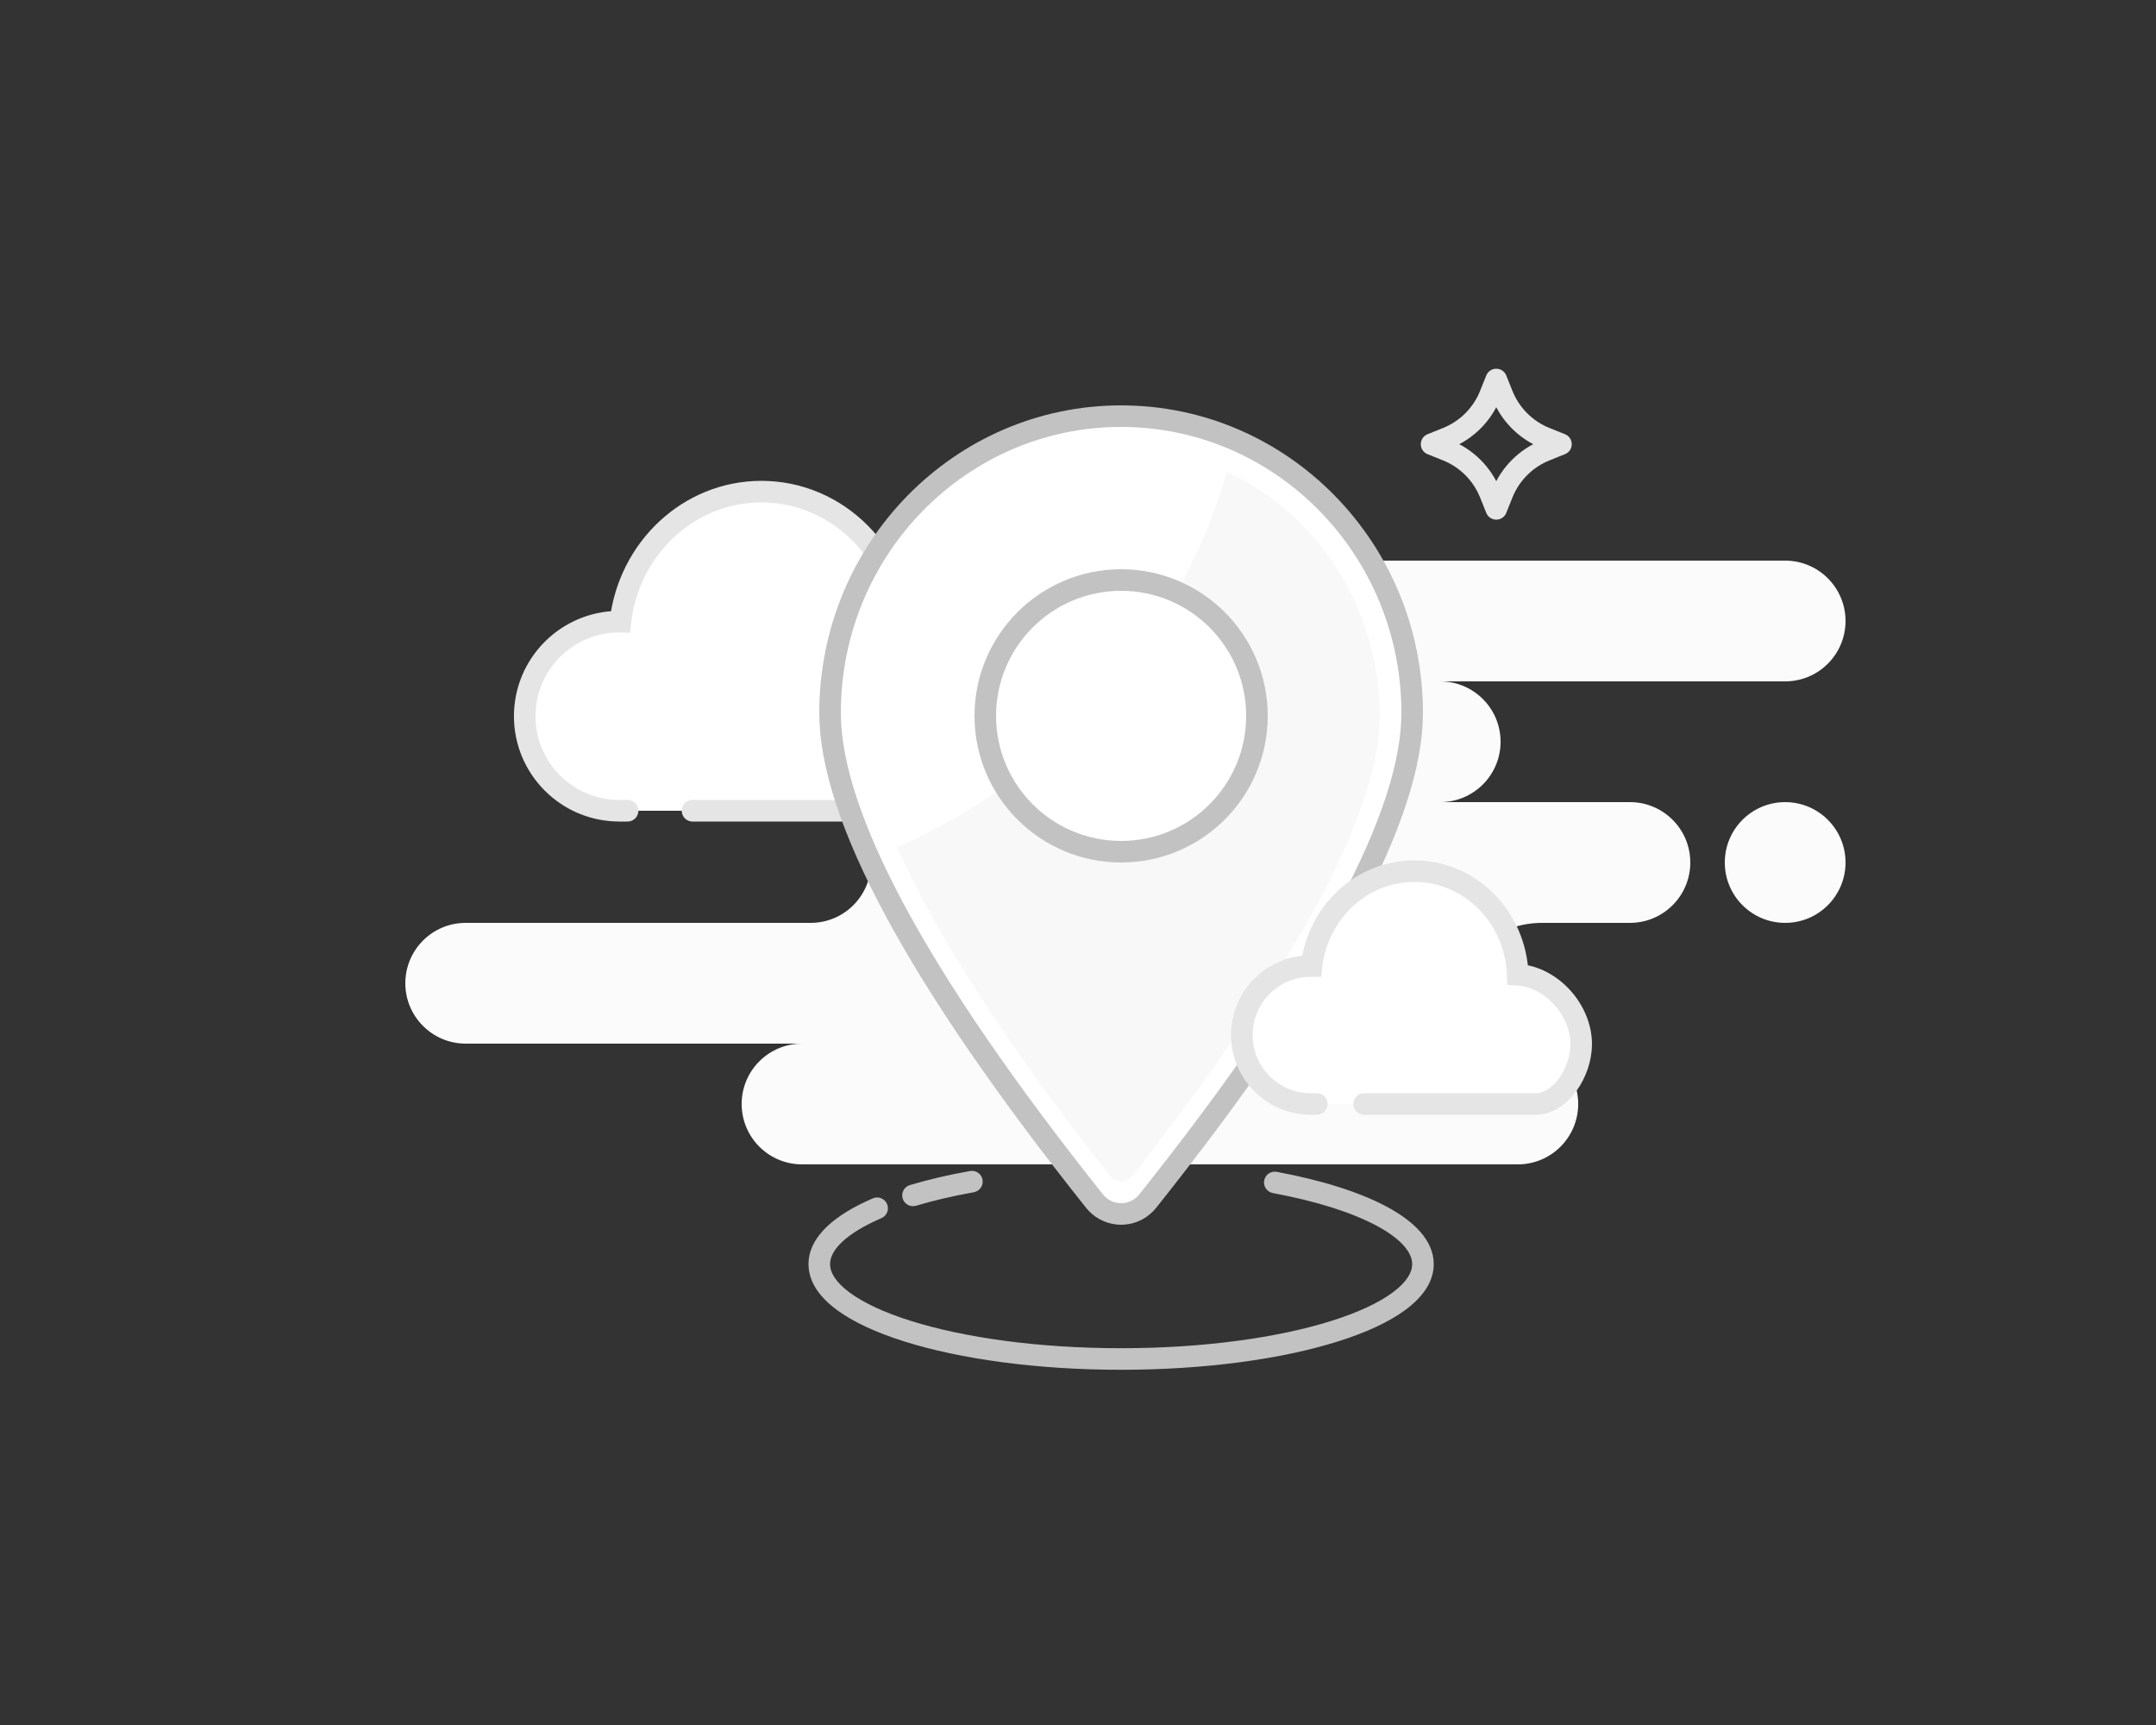 <svg width="250" height="200" viewBox="0 0 250 200" fill="none" xmlns="http://www.w3.org/2000/svg">
<rect x="0" y="0" width="250" height="200" fill="#333333" stroke="none"/>
<path fill-rule="evenodd" clip-rule="evenodd" d="M207 65C210.866 65 214 68.134 214 72C214 75.866 210.866 79 207 79H167C170.866 79 174 82.134 174 86C174 89.866 170.866 93 167 93H189C192.866 93 196 96.134 196 100C196 103.866 192.866 107 189 107H178.826C173.952 107 170 110.134 170 114C170 116.577 172 118.911 176 121C179.866 121 183 124.134 183 128C183 131.866 179.866 135 176 135H93C89.134 135 86 131.866 86 128C86 124.134 89.134 121 93 121H54C50.134 121 47 117.866 47 114C47 110.134 50.134 107 54 107H94C97.866 107 101 103.866 101 100C101 96.134 97.866 93 94 93H69C65.134 93 62 89.866 62 86C62 82.134 65.134 79 69 79H109C105.134 79 102 75.866 102 72C102 68.134 105.134 65 109 65H207ZM207 93C210.866 93 214 96.134 214 100C214 103.866 210.866 107 207 107C203.134 107 200 103.866 200 100C200 96.134 203.134 93 207 93Z" fill="#FBFBFC"/>
<path fill-rule="evenodd" clip-rule="evenodd" d="M72.771 94H71.823C65.759 94 60.844 89.092 60.844 83.037C60.844 76.982 65.759 72.074 71.823 72.074C71.862 72.074 71.901 72.074 71.94 72.075C72.916 63.583 79.865 57 88.291 57C97.173 57 104.413 64.313 104.748 73.466C110.118 73.813 114.844 79.04 114.844 84.49C114.844 88.965 111.53 94 107.604 94H80.302" fill="white"/>
<path d="M72.771 94H71.823C65.759 94 60.844 89.092 60.844 83.037C60.844 76.982 65.759 72.074 71.823 72.074C71.862 72.074 71.901 72.074 71.94 72.075C72.916 63.583 79.865 57 88.291 57C97.173 57 104.413 64.313 104.748 73.466C110.118 73.813 114.844 79.04 114.844 84.49C114.844 88.965 111.53 94 107.604 94H80.302" stroke="#E5E5E5" stroke-width="2.5" stroke-linecap="round"/>
<path d="M130 48.25C148.618 48.25 163.75 63.635 163.75 82.661C163.75 88.522 161.289 96.166 156.169 105.663C151.064 115.133 143.382 126.324 133.1 139.241C132.924 139.462 132.727 139.663 132.511 139.842C130.801 141.254 128.294 140.992 126.9 139.241C116.618 126.324 108.936 115.133 103.831 105.663C98.711 96.166 96.25 88.522 96.25 82.661C96.25 63.635 111.382 48.25 130 48.25Z" fill="white" stroke="#C2C2C2" stroke-width="2.5"/>
<path d="M142.268 54.711C152.7 59.559 160 70.4 160 83.064C160 88.187 157.854 95.188 153.036 104.252C148.257 113.243 141.026 123.94 131.275 136.363C131.2 136.459 131.117 136.545 131.026 136.621C130.329 137.206 129.31 137.109 128.725 136.363C118.974 123.94 111.742 113.243 106.963 104.252C105.84 102.139 104.863 100.137 104.023 98.245C108.23 96.397 112.215 94.138 115.929 91.519C118.716 96.473 123.974 99.812 130 99.812C138.941 99.812 146.19 92.461 146.19 83.393C146.19 76.707 142.251 70.954 136.599 68.393C138.958 64.092 140.868 59.51 142.268 54.711Z" fill="#DADADA" fill-opacity="0.19"/>
<path d="M112.921 138.23C113.601 138.109 114.053 137.459 113.931 136.78C113.81 136.1 113.16 135.648 112.481 135.77L112.921 138.23ZM105.508 137.4C104.846 137.598 104.471 138.295 104.669 138.956C104.867 139.618 105.563 139.993 106.225 139.795L105.508 137.4ZM102.206 141.234C102.84 140.961 103.132 140.226 102.859 139.592C102.586 138.958 101.851 138.665 101.217 138.938L102.206 141.234ZM148.047 135.866C147.369 135.74 146.716 136.187 146.59 136.866C146.463 137.545 146.911 138.197 147.59 138.324L148.047 135.866ZM112.701 137L112.481 135.77C109.957 136.221 107.616 136.769 105.508 137.4L105.866 138.598L106.225 139.795C108.229 139.195 110.476 138.668 112.921 138.23L112.701 137ZM101.711 140.086L101.217 138.938C99.033 139.878 97.21 140.963 95.913 142.191C94.615 143.421 93.75 144.892 93.75 146.565H95H96.25C96.25 145.815 96.63 144.956 97.633 144.006C98.637 143.055 100.169 142.111 102.206 141.234L101.711 140.086ZM95 146.565H93.75C93.75 148.663 95.101 150.435 97.005 151.85C98.932 153.282 101.641 154.519 104.876 155.535C111.362 157.574 120.244 158.815 130 158.815V157.565V156.315C120.426 156.315 111.808 155.093 105.626 153.15C102.528 152.177 100.111 151.043 98.496 149.843C96.858 148.626 96.25 147.504 96.25 146.565H95ZM130 157.565V158.815C139.756 158.815 148.638 157.574 155.124 155.535C158.359 154.519 161.068 153.282 162.995 151.85C164.899 150.435 166.25 148.663 166.25 146.565H165H163.75C163.75 147.504 163.142 148.626 161.504 149.843C159.889 151.043 157.472 152.177 154.374 153.15C148.192 155.093 139.574 156.315 130 156.315V157.565ZM165 146.565H166.25C166.25 143.797 163.925 141.591 160.86 139.937C157.693 138.227 153.258 136.836 148.047 135.866L147.818 137.095L147.59 138.324C152.665 139.269 156.821 140.598 159.673 142.137C162.627 143.731 163.75 145.302 163.75 146.565H165Z" fill="#C2C2C2"/>
<circle cx="130" cy="83" r="15.75" stroke="#C2C2C2" stroke-width="2.5"/>
<path fill-rule="evenodd" clip-rule="evenodd" d="M172.789 57.224C171.875 54.937 170.063 53.126 167.776 52.211L166 51.5L167.776 50.789C170.063 49.875 171.875 48.063 172.789 45.776L173.5 44L174.211 45.776C175.125 48.063 176.937 49.875 179.224 50.789L181 51.5L179.224 52.211C176.937 53.126 175.125 54.937 174.211 57.224L173.5 59L172.789 57.224Z" stroke="#E5E5E5" stroke-width="2.5" stroke-linejoin="round"/>
<path fill-rule="evenodd" clip-rule="evenodd" d="M152.691 128H152C147.582 128 144 124.418 144 120C144 115.582 147.582 112 152 112C152.029 112 152.057 112 152.085 112C152.797 105.804 157.86 101 164 101C170.472 101 175.747 106.337 175.991 113.016C179.904 113.269 183.348 117.083 183.348 121.06C183.348 124.326 180.933 128 178.072 128H158.178" fill="white"/>
<path d="M152.691 128H152C147.582 128 144 124.418 144 120C144 115.582 147.582 112 152 112C152.029 112 152.057 112 152.085 112C152.797 105.804 157.86 101 164 101C170.472 101 175.747 106.337 175.991 113.016C179.904 113.269 183.348 117.083 183.348 121.06C183.348 124.326 180.933 128 178.072 128H158.178" stroke="#E5E5E5" stroke-width="2.5" stroke-linecap="round"/>
</svg>
